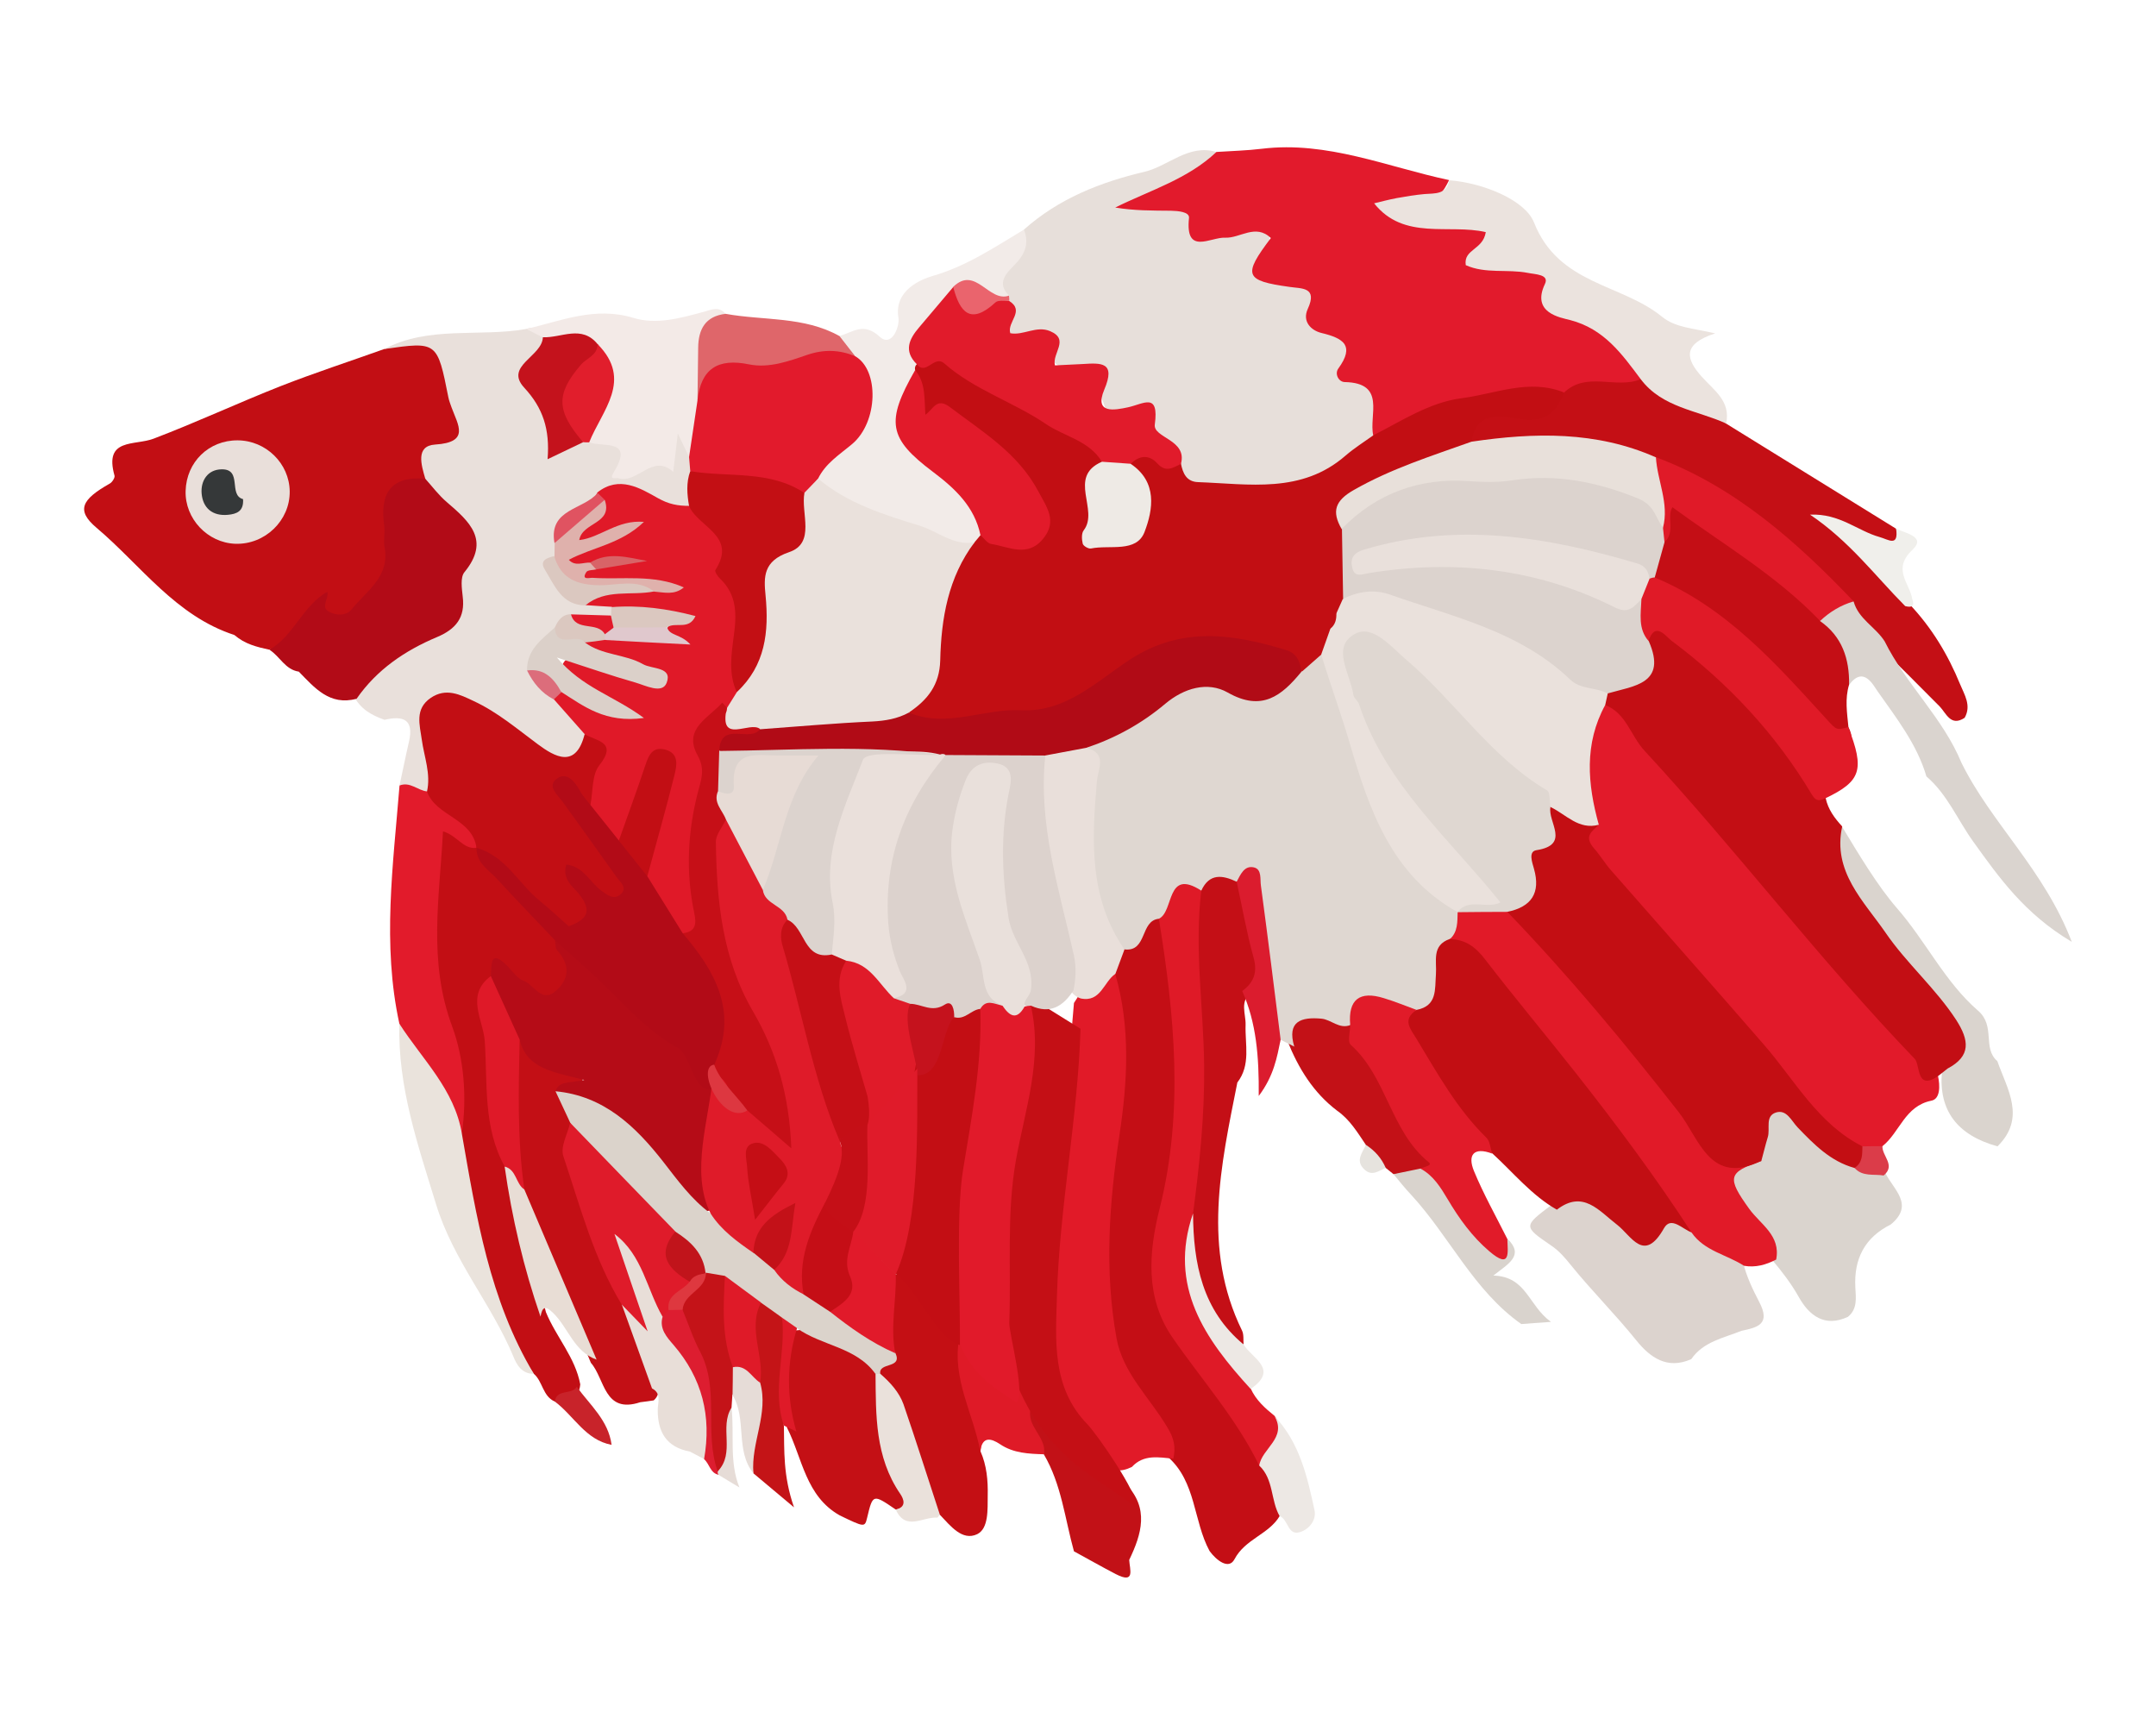 <?xml version="1.0" encoding="utf-8"?>
<!-- Generator: Adobe Illustrator 23.0.1, SVG Export Plug-In . SVG Version: 6.00 Build 0)  -->
<svg version="1.1" id="Layer_1" xmlns="http://www.w3.org/2000/svg" xmlns:xlink="http://www.w3.org/1999/xlink" x="0px" y="0px"
	 viewBox="0 0 1280 1024" style="enable-background:new 0 0 1280 1024;" xml:space="preserve">
<style type="text/css">
	.st0{fill:#E7DFDA;}
	.st1{fill:#E21A2C;}
	.st2{fill:#C20E14;}
	.st3{fill:#E9E0DB;}
	.st4{fill:#C40E15;}
	.st5{fill:#C40F15;}
	.st6{fill:#B20B17;}
	.st7{fill:#DF1A27;}
	.st8{fill:#EBE3DE;}
	.st9{fill:#F2EBE8;}
	.st10{fill:#DCD3CE;}
	.st11{fill:#DAD4CE;}
	.st12{fill:#C30F15;}
	.st13{fill:#F3EAE7;}
	.st14{fill:#C40F16;}
	.st15{fill:#E21B2B;}
	.st16{fill:#C41015;}
	.st17{fill:#DAD4CF;}
	.st18{fill:#EAE3DC;}
	.st19{fill:#C31117;}
	.st20{fill:#C21117;}
	.st21{fill:#E8DED8;}
	.st22{fill:#DF666A;}
	.st23{fill:#D9D3CD;}
	.st24{fill:#EAE1DB;}
	.st25{fill:#EDE8E4;}
	.st26{fill:#F0EFEB;}
	.st27{fill:#DD1D30;}
	.st28{fill:#C8232A;}
	.st29{fill:#E6DCD7;}
	.st30{fill:#E6E3DE;}
	.st31{fill:#C20E13;}
	.st32{fill:#E11B2B;}
	.st33{fill:#EA646D;}
	.st34{fill:#E9DFDA;}
	.st35{fill:#E01928;}
	.st36{fill:#C30F14;}
	.st37{fill:#DBD0C9;}
	.st38{fill:#C4121C;}
	.st39{fill:#DFB1AC;}
	.st40{fill:#E11E2C;}
	.st41{fill:#DBC8C0;}
	.st42{fill:#E05361;}
	.st43{fill:#E2192A;}
	.st44{fill:#DC6D7B;}
	.st45{fill:#DFD7D1;}
	.st46{fill:#E11A28;}
	.st47{fill:#C30E14;}
	.st48{fill:#E01A27;}
	.st49{fill:#E8E0DA;}
	.st50{fill:#E01A28;}
	.st51{fill:#B50C17;}
	.st52{fill:#DF1928;}
	.st53{fill:#E8DDD5;}
	.st54{fill:#EAE1DC;}
	.st55{fill:#E21A2A;}
	.st56{fill:#C30E13;}
	.st57{fill:#DB3C49;}
	.st58{fill:#DBD3CB;}
	.st59{fill:#DF1B2A;}
	.st60{fill:#DB1C2E;}
	.st61{fill:#E11B29;}
	.st62{fill:#DF1A28;}
	.st63{fill:#C40F14;}
	.st64{fill:#C41318;}
	.st65{fill:#C41417;}
	.st66{fill:#DE383F;}
	.st67{fill:#B10B16;}
	.st68{fill:#EEEAE5;}
	.st69{fill:#353839;}
	.st70{fill:#C60F17;}
	.st71{fill:#E0C8CD;}
	.st72{fill:#D86367;}
	.st73{fill:#DCD2CD;}
	.st74{fill:#DF1B29;}
	.st75{fill:#DD3740;}
	.st76{fill:#E11A2A;}
	.st77{fill:#C50E16;}
	.st78{fill:#C31118;}
	.st79{fill:#C1141B;}
	.st80{fill:#EAE0DB;}
	.st81{fill:#E7DBD5;}
	.st82{fill:#E01B29;}
	.st83{fill:#C5121D;}
	.st84{fill:#C50F16;}
	.st85{fill:#C50E15;}
	.st86{fill:#E01B2A;}
	.st87{fill:#C50F17;}
</style>
<g>
	<path class="st0" d="M607.9,136.3c20.5-18.3,45.2-28.1,71.5-34.3c14.4-3.4,26.1-16.7,42.8-11.8c-9.6,19.8-28.6,24.4-45.1,29.4
		c11.5-1.3,25.6-3.1,34.7,11.5c5.5,8.9,13.6,4.4,20.9,3.3c20.6-3.1,22.7-1.6,20.1,19c-1.2,9.8,4.6,10.6,10.9,11.3
		c10.9,1.3,18.8,5.3,19.4,17.7c0.3,6.2,6.8,8.7,9.2,13c10.7,19.4,31.6,34.6,26.4,60.9c-0.4,2.1-1.2,4-2.2,5.9
		c-27.2,32.3-63.3,35-101.5,30.3c-7.9-1-14.5-4.9-18-12.7c-7.8-16.4-11.8-36.6-36.9-34.8c-1.3,0.1-3.6-0.6-3.7-1.5
		c-3.7-17.8-20.2-20.4-31.9-29.2c-6.8-5.1-10.9-11.7-20.9-13.1c-10.6-1.5-5.6-12.6-7.8-19.3c-0.6-1.8-1.2-3.6-1.9-5.3
		c-4.9-6.8-3.8-13.1,1.9-18.7C601.8,151.9,604.2,143.7,607.9,136.3z"/>
	<path class="st1" d="M815.3,258.5c-2.8-12,8-31.2-17-31.7c-3.6-0.1-6.1-4.9-3.7-8.1c9.8-13.5,3-17.9-9.9-21
		c-6.4-1.5-11.7-6.9-8.3-14.3c6.1-13.2-3.8-12-10.9-13.1c-26.5-3.7-27.8-6.8-11-29c-9.1-8.7-18.3,0.2-27.1-0.2
		c-8.6-0.5-23.9,10.8-21.5-11.7c0.4-3.7-6.6-4.2-10.7-4.3c-10.9-0.1-21.8,0-33.1-1.9c20.8-10.3,43.1-16.9,60.1-33
		c9-0.6,18.1-0.8,27-1.9c38.9-4.7,74.4,10.8,111.1,18.6c-6.4,13.8-14.1,16.5-38.7,13.6c14.5,8.5,14.5,8.3,42.9,10.6
		c10.3,0.8,22.5-0.3,18,17.3c-2.3,9,6.3,7.6,11.2,7.6c14.2,0,26,1.8,30,19.1c1.7,7.4,10.5,11,17.7,13.7
		c16.9,6.2,26.8,19.1,34.5,34.3c-4.5,9.7-13.8,8.4-21.7,8.7c-9.8,0.4-19.4,1.8-28.9,4c-33.1,1.4-66,3.1-95,22.1
		C825.7,261.2,820.6,263.5,815.3,258.5z"/>
	<path class="st2" d="M139.3,377c-35-11.3-55.6-41.4-82-63.7c-12.3-10.4-8.8-16.8,7.8-26.2c1.5-0.8,3.2-3.5,2.9-4.7
		c-6.4-22.6,11.9-17.7,23.2-22c25.5-9.7,50.3-21.3,75.7-31.3c20.2-7.9,40.8-14.6,61.2-21.9c5.5-1.1,10.5-4.1,16-5.1
		c14.6-2.7,24.9,1.7,26.9,18.2c0.9,7.7,1.7,15.4,3.9,22.8c3.3,11.1,3.8,20.9-9.7,25.8c-7,2.5-8,9.3-10.2,15.1
		c-18.3,8-23.7,22.2-21.7,41.5c1.8,16.9-8.4,29.1-20.7,38.7c-11.7,9.1-20.4,4.7-23.3-10.5c0.7-2.7,1.7-5.3,3.3-7.6
		c3.3-5.1,8.2-8.9,12.9-14.4c-12.7,12.7-24.5,24.6-35.6,37.1c-9.2,10.5-16.2,10.2-25.5-0.1c-18.1-20-38.3-37.8-49.7-49.2
		c10.1,8.9,26.6,26.7,44.4,43.2c4,3.7,8.1,8.2,3.8,14.5c-0.3,0.4-1.1,0.6-1.7,0.5C140.6,377.7,140,377.3,139.3,377z"/>
	<path class="st3" d="M252.5,284.2c-2.4-8.2-5.9-19.5,5.8-20.3c20.9-1.3,13.6-11.6,9.8-22c-0.7-2-1.5-4-1.9-6
		c-6.6-33.2-6.6-33.2-38.1-28.7c26.7-14,56.3-7,84.3-11.9c4.7-1.8,7.6,0.7,10.2,4.2c-0.3,2.2,7,50.5,7.3,53.4
		c1.4,11.7,8.8,7.8,15.4,6.2c1.9-0.4,3.9-0.6,5.9-0.6c14,0.8,25.5,3.8,19.5,21.9c17.2-9.6,27.9-18.3,31.7-26.8
		c8.3,3.7,8.2,12.1,10.9,18.6c0.8,3.1,1.3,6.2,1.5,9.3c0.2,6.5,0.2,13-3.3,18.9c-7.4,7-14.9,3.9-22.6,0.6c-9.4-4-18.8-8.3-29.3-4.5
		c-10.1,7.3-24.7,10.1-26.4,26c0,2.9-0.6,5.6-1.6,8.3c-3.5,14.8,4.8,20.9,17.6,23.6c5,0.7,10.2,1,14.3,4.6c0.9,2,0.9,3.9,0,5.9
		c-5.9,5-13.3,3.9-20.1,4.8c-4.7,0.3-8.5,2.6-11.8,5.9c-5.1,7-12.9,12.2-13.2,22c3.5,6.7,9.8,10.7,14.8,16
		c6.8,7.4,15.5,13.5,17.1,24.6c-6.5,16.3-14,19.2-29.7,9.7c-13.1-7.9-25-17.7-38.5-25.1c-6.8-3.7-14.2-7.4-21.5-1.9
		c-6.5,4.9-5.2,12.4-4.2,19.3c1.5,9.6,4.4,19.2-1.2,28.5c-6.8,5-12.4,1.4-18-2.5c1.9-8.6,3.6-17.3,5.6-25.9
		c3.1-13.3-3.5-15.6-14.5-13c-7.7-2.7-14.5-6.5-18.3-14.3c5.9-19.8,23.8-26.4,39.2-35.5c26.2-15.5,32.9-53.3,12.9-75.7
		C257.5,296.8,251.4,292.4,252.5,284.2z"/>
	<path class="st4" d="M759.7,900c-6.5,10.9-20.4,13.5-26.8,25.6c-3.4,6.5-10.9,0.5-14.8-4.9c-9.7-17.9-7.9-41-24.7-55.8
		c-3-8.6-6.5-17.2-12.1-24.3c-33.5-42.2-32.8-91.2-26-140.2c5.5-39.8,7.3-79.3,3.5-119.1c-0.4-7.3,1.7-13.9,6.1-19.7
		c9.2-3.9,9.1-22.8,25.2-15.7c9.1,11.9,8.5,26.6,9.7,40.2c3.8,41,6.9,82.4-3.3,122.9c-9.8,38.9-7.8,73.9,21.9,105.2
		c13.7,14.4,24.5,32.2,32.4,51.1C757.7,875.8,764.3,886.5,759.7,900z"/>
	<path class="st5" d="M928.4,233.2c13.4-13.1,31-2,45.6-8.1c17.5,7.6,36.4,12.6,50.7,26.3c33.6,20.8,67.3,41.6,100.9,62.4
		c5.7,11.5-2.4,11-9.3,9.9c-12.7-2.1-22.6-10.2-30.8-15.1c17.3,12.7,35.4,28.7,48.1,50c13.2,13.9,22.9,30,30.1,47.6
		c2.6,6.3,6.8,12.6,2.7,19.9c-8.3,5.5-11-2.8-14.8-6.7c-11.8-11.9-23.7-23.8-35.6-35.6c-7.5-7.8-15.3-15.3-20.4-25
		c-34.1-35.1-71-66.4-117.7-84c-33.1-12.5-67.5-11-101.8-9c-11.1-6.7-8.6-12.9,1.2-17.9c8.9-4.5,18.6-5.6,28.5-5.1
		C914.9,243.3,921.2,237.1,928.4,233.2z"/>
	<path class="st2" d="M329.4,832c-7.3-3.2-7.1-11.9-12.5-16.5c-20.8-29.4-36.5-60.9-39.5-97.4c-1.3-16-10.3-30.5-8.7-47
		c2.7-29.3-6.4-56.9-12.6-84.8c-5.9-26.5-3-53,0.1-79.5c2.1-18.2,4.8-19.3,22.5-9.9c1.9,1.1,3.6,2.4,5.2,3.9
		c14,21.1,36.7,34.5,49.8,56.5c1.8,4.5,4.6,8.7,5.9,13.4c2.4,8.3-0.8,15.1-7,20.5c-6.6,5.7-12.6,1.1-19.3-0.8
		c-6.7-1.9-9.4-17.1-19.8-6.3c-6.8,11.4-1,23.2-0.3,34.5c1.5,24,2.5,48.2,9.9,71.5c7.2,29.6,13.4,59.4,21,88.8
		c6,14.7,17.4,26.8,20.4,42.9C343.7,831.4,336,830.9,329.4,832z"/>
	<path class="st6" d="M252.5,284.2c4.2,4.7,8,9.8,12.8,13.9c13.4,11.5,26,22.6,10.4,41.6c-2.5,3.1-1.5,9.6-1,14.4
		c1.6,12.5-4.1,19.4-15.3,24.1c-19,8-35.7,19.3-47.7,36.6c-16,4.3-24.9-6.5-34.3-16.1c-8.1-1.2-11.2-9-17.3-12.9
		c9.1-13.8,15.8-30,34.3-34.4c0.8,3.9-3.9,8.8,0.5,11.5c4.2,2.6,10.7,2.8,13.7-1c8.8-11,23.1-19.5,19.7-37.2
		c-0.8-4.1,0.4-8.5-0.2-12.6C225.4,293.1,231.8,282.4,252.5,284.2z"/>
	<path class="st7" d="M747.6,870c-13.5-27.8-34.1-50.8-51.5-76c-16.3-23.6-14.2-50.6-7.6-76.7c14.4-57.5,8.8-114.7-0.5-172
		c-1.3-10.9,3.5-18.7,13.4-22.4c6.7-2.5,11.7,1,14.1,7.8c4.2,56.7,8.3,113.3,1.8,170.1c-0.6,5.6-0.1,11.3-2.5,16.5
		c-8.6,26.4-6.5,51.5,9.4,74.9c6.9,10.2,16.3,19,18.3,32c3.1,6.9,8.5,11.7,14.2,16.3C767.8,854.9,757.7,862.5,747.6,870z"/>
	<path class="st8" d="M1024.8,251.4c-17.3-7.9-38-9.4-50.7-26.3c-11.2-14.9-21.6-29.8-41.9-35.1c-5.8-1.5-23.2-4.2-15-21.4
		c2.8-5.8-5.9-5.7-10.1-6.6c-12.2-2.4-25.1,0.7-36.9-4.6c-1.4-9.6,10.2-8.9,11.9-19.6c-21.8-5.1-48.6,5.2-66.3-17.1
		c3.8-0.9,8.6-2.2,13.4-3.1c5.5-1,11-1.9,16.5-2.4c6.3-0.5,13,0.4,14.7-8.2c20.4,1.6,45,11.8,50.3,25c14.6,37.1,51.9,36.3,76,56
		c8,6.5,17.8,6.7,31.6,9.9c-20.1,6.5-17.1,15.5-8,25.7C1017.4,231.6,1027.7,238.1,1024.8,251.4z"/>
	<path class="st9" d="M607.9,136.3c3.4,8.6,0.4,15-6,21.4c-4.6,4.6-10.3,10.5-2.9,17.7c-9.9,8.5-19.4-5.6-29.2-0.5
		c-11.5,11.8-26.4,21.6-22.1,41.7c-0.1,2-0.4,3.9-1,5.8c-14.7,33.5-14.6,33.3,14.6,57.3c12,9.9,23.6,20.3,23.8,37.8
		c-0.6,3.2-2.3,5.7-5,7.5c-15.7,5-27.6-6.6-41.4-9.8c-16.2-3.8-30.9-12.6-46.3-19.2c-5.4-2.3-10.2-4.8-10-11.7
		c1.8-11.2,11.2-16.7,18.2-24.1c13.4-14.2,15-30.4,4.8-45.9c-3-4.6-9.4-7.7-7-14.9c7.9-2,14.1-8.5,23.9,0.5
		c7.2,6.6,11.9-6.2,11.1-11.2c-2.8-16.6,13.8-22.9,20-24.8C573.7,158.1,590.4,146.8,607.9,136.3z"/>
	<path class="st10" d="M1033.9,790c-10.7,4.3-22.6,6.4-29.8,16.8c-14.3,6.4-24.5-1-32.7-11.2c-12.3-15.3-26.3-29.2-38.7-44.5
		c-3.5-4.4-7.1-8.6-11.9-11.8c-16.5-11.3-16.4-11.4,0.3-24c12.6-11,24.7-6.4,35.5,2.5c10.5,8.7,19.4,18,34,6.6
		c4.4-3.4,10.6,0.2,15.3,3.5c8.5,8.8,22.4,10.4,29,21.7c2,8.2,5.7,15.9,9.5,23.2C1051.5,786.2,1043.3,788,1033.9,790z"/>
	<path class="st11" d="M1122.5,726.9c-15.4,7.7-21.9,20.3-21,37.3c0.3,6.1,1.4,12.8-4.4,17.5c-13.9,6.5-23.1-0.9-29.2-11.8
		c-4.5-8-9.9-15-15.7-21.9c-4.7-9.4-10.2-18.2-16.4-26.7c-13.8-19.2-13.1-23,4.6-37.5c13-32.6,13-32.7,40.7-8
		c6.3,5.6,13.2,10.1,20.9,13.3c5.6,2.8,12.2,3.2,17.3,7.2C1124,706.1,1136.9,715.1,1122.5,726.9z"/>
	<path class="st12" d="M388.1,831.3c-2.7,0.4-5.3,0.8-8,1.1c-21.6,7.1-20.9-13.9-29.3-23.4c-13.9-34.3-33.5-66.2-42.2-102.6
		c-7.4-28.7-9-57.7-3.1-86.8c2.3-3.5,5.5-4.5,8.3-1.2c6.3,7.6,13.7,12.5,23.5,15c14.7,3.7,8.1,10.3,1.1,16.2
		c-1.4,7.3,4.7,13.2,3.6,20.3c-5.3,27.6,11,50,18.4,74.4c3.4,11.2,9,22,14.8,32.4c4.5,15.6,12.3,30.1,15.8,46.1
		C391.3,826.1,390.7,829.1,388.1,831.3z"/>
	<path class="st13" d="M409.1,271.3c-2-4.1-4-8.3-6.7-14c-1,8.6-1.8,15.7-2.7,22.8c-12.3-11.2-21.1,7.2-32.5,3.8
		c-1.8-0.5-5.9,1.5-2.7-3.8c12.1-19.8-6.4-14.5-14.7-17.5c-2.4-6.5-0.2-12.6,3.2-17.6c9-13.6,7.6-25.7-3.2-37.3
		c-8.5-4.9-19.6-0.1-27.5-7.4c-3.3-1.7-6.6-3.3-9.8-5c20.8-4.9,40.9-13.5,63.5-6.6c13.7,4.2,28.2,0.1,41.8-3.6
		c5-1.4,9.1-3.4,13.1,1.3c-13.6,15.4-11.8,34.1-11.1,52.5C418.9,250.6,421.2,263.3,409.1,271.3z"/>
	<path class="st14" d="M708.3,720.3c3.9-29.1,6.9-58.3,6.6-87.8c-0.4-34.6-5.9-69.1-1.7-103.8c4.3-16.4,13.2-13.6,23.4-5.7
		c6.6,21.6,21.6,42.4,6.3,66.1c-7.1,5.3-3.2,12.7-3.4,19.3c-0.4,11.6,3.2,23.7-4.9,34.2c-9.8,49.3-21,98.6,2.8,147.3
		c1.1,2.3,0.7,5.4,0.9,8.1c-11,2.5-14.6-6.3-18.7-13.2C708,764.8,704.3,743.2,708.3,720.3z"/>
	<path class="st15" d="M282.9,503.3c-8,1-11.4-7.3-19.9-9.8c-2,39.1-9,76.8,5.4,115.7c7.1,19.1,8.9,42.1,5.8,63.8
		c-0.7-0.1-1.9,0-2-0.3c-9.3-23-28.5-40.6-35.1-65c-10.3-47.1-3.7-94.3,0.1-141.4c6.3-2.5,10.8,3,16.4,3.5
		C266.2,478.4,285,481.7,282.9,503.3z"/>
	<path class="st16" d="M531.8,896.1c-13.6-9.3-13.6-9.3-17,4.9c-1.4,5.7-1.5,5.7-16.2-1.4c-20.3-11.4-22.2-33.9-31.3-52
		c-4.8-19.6-9.2-39.2,3.7-57.7c22.5-2.8,39.7,6.3,52.8,24.1c2.8,23,1,46.8,13,68.2C539.3,886.9,542.2,894.7,531.8,896.1z"/>
	<path class="st17" d="M1100.5,357.1c2.9,10.4,13,15.1,18.4,23.6c12.7,25.6,34.6,45.4,45.6,72.1c17.7,35.9,49.1,63.4,65.5,106.3
		c-28-16.6-43.2-38.2-58.5-59.5c-9.3-12.9-15.4-28.1-27.8-38.7c-5.6-19.1-17.8-34.6-28.9-50.4c-2.6-3.6-8.3-15.5-16.9-4.1
		c-7.4-12.4-13.5-25.5-19.4-38.6C1083.8,360,1088.2,350.2,1100.5,357.1z"/>
	<path class="st11" d="M1093.6,490.7c10.1,16.8,21.3,35.4,32.6,48.4c17.2,19.7,28.6,44,48.2,60.9c10.5,9.1,2.4,22.2,11.4,29.9
		c5.9,16.8,17.2,33.7,0.1,50.6c-23.9-6.6-35-21.3-33-44.2c16.5-22.3-0.4-37.1-13.1-50.9c-17.7-19.3-33.9-39.4-45.9-62.6
		C1088.4,512.7,1080.8,501.3,1093.6,490.7z"/>
	<path class="st18" d="M237.1,607.7c13.5,21.1,32.8,39,37.1,65.3c8.6,49.2,16.4,98.6,42.7,142.5c-7,0.2-10.2-5.4-12.1-10.2
		c-13-31.3-35.8-57.1-46-90.7C248,679.4,236.1,645.1,237.1,607.7z"/>
	<path class="st19" d="M810.9,679.6c-5-7.4-9.6-15.1-17.1-20.3c-14.1-10.7-23-25.2-29.5-41.5c4.1-20.3,10-22.3,35.7-12.4
		c16.8,24.1,29.6,50.7,46.5,74.8c4.1,5.9,12.6,12-0.9,17.1c-6.1,1.2-12.3,1.4-18.3-0.3c-1.5-1.2-3-2.4-4.6-3.7
		C816.5,690.8,812.1,686.6,810.9,679.6z"/>
	<path class="st20" d="M637.6,920.9c-5.4-19.4-7.4-39.8-17.9-57.6c-4.8-8-14.9-14-9.6-25.7c10.5-8.5,15.2,2.2,20.5,7.1
		c12.7,12,23.1,26.4,37.8,36.2c14,14.4,9.4,29.7,2,45.1c0.3,5.7,3.8,14.5-8,8.4C654.1,930.1,645.9,925.4,637.6,920.9z"/>
	<path class="st21" d="M387.1,824.2c-6-16.7-12-33.3-18-50c1.8-2.2,6.4,1.8,5.4,0c-5.1-10.1-7.2-21.1-10.8-31.7
		c-1.4-4.2-3.9-10.2,2.8-12.5c5.4-1.8,9.5,1.9,12.2,6.1c8.9,14.4,13.2,30.7,19.7,46.2c4,11.3,13.2,19.6,17.5,30.5
		c6.9,17.4,13.4,35.1,2.1,53.3c-2.8-1.5-5.6-2.9-8.4-4.4c-13.8-2.6-19.2-11.4-19.1-24.9C390.5,832.6,392.9,827.2,387.1,824.2z"/>
	<path class="st22" d="M414.1,237.7c0.1-10.4,0.3-20.8,0.4-31.2c0.1-11,4.2-18.8,16.3-20.2c22.6,4.1,46.5,1.4,67.6,13.2
		c3.1,3.9,6.1,7.9,9.2,11.8c-17.1,5.1-34.9,8.2-52.4,9.5C438.8,222.1,423.9,222.4,414.1,237.7z"/>
	<path class="st23" d="M827.3,697c5.3-1.1,10.7-2.2,16-3.3c15.6,2.2,19.4,16.7,27.8,26.5c6.3,7.4,9.3,20.5,23.9,15.2
		c10.1,9.9,0.6,14.7-8.4,21.8c19.8,0.6,20.7,17.8,34.2,27.5c-8.4,0.6-13,0.9-17.6,1.3c-28.3-19.9-42.5-51.8-65.2-76.5
		C834.2,705.5,830.8,701.2,827.3,697z"/>
	<path class="st2" d="M194.3,351.3c-14.6,8.3-19.8,26-34.3,34.4c-7.4-1.6-14.8-3.4-20.7-8.7c1.4-17-15.1-20.9-23.4-30.5
		c-12.8-15-28.2-27.9-40.9-43.2c28.9,13.2,47.4,38.2,69,59.5c9.7,9.6,14.4,12.4,24.9,0.3c14-16.1,28.7-32.3,49.4-46.9
		C215.8,334.7,199.7,339.3,194.3,351.3z"/>
	<path class="st24" d="M531.8,896.1c6.6-1.5,4.8-6.2,2.6-9.4c-14.9-21.8-14.4-46.5-14.6-71.3c2-1.3,4-1.5,6.2-0.5
		c6.4,3.4,11.6,8.5,13.6,15.2c6.7,22.9,20.4,43.9,18.5,69.1c-0.6,0.5-1.1,1.1-1.5,1.7C548,900.2,537.7,909.2,531.8,896.1z"/>
	<path class="st25" d="M747.6,870c1.5-10.2,16.6-16.3,9.1-29.3c14.8,15.6,19.4,35.7,23.7,55.7c1.3,5.9-3.1,11.4-8.6,13.1
		c-7.4,2.3-6.9-7.6-12.1-9.5C754.3,890.6,756.3,878.2,747.6,870z"/>
	<path class="st26" d="M1131.1,359.8c-17.8-17.9-33-38.5-56.5-54.3c17.6-0.8,28.3,9.7,41.3,13.3c5.1,1.4,11.4,6.2,9.8-5
		c5.4,2.8,18,4.7,9.8,12.5c-12.4,11.6-1.8,19.7-0.2,29.3C1136.9,359.9,1135,360.8,1131.1,359.8z"/>
	<path class="st25" d="M708.3,720.3c0.2,29.7,5.5,57.5,30,77.8c4.8,8.2,21.4,14.6,4.2,26.4C715.4,794.9,693.4,763.6,708.3,720.3z"/>
	<path class="st27" d="M418,866.2c4.5-25.4-1-48-18.2-67.9c-3.7-4.3-8.6-9.5-6.4-16.7c0.9-3.3,2.8-5.7,6.3-6.6
		c3.4-0.4,6.5,0.5,9.2,2.7c12.8,16.6,18.1,35.8,18.7,56.4c0.4,11.8,0.3,23.6,1.9,35.4c-0.3,2.3-1.2,4.3-2.7,6
		C421.6,874.6,421.3,869,418,866.2z"/>
	<path class="st28" d="M342.4,823.2c7.9,10.9,18.8,20,20.7,34.5c-15.5-2.9-22.4-17.3-33.7-25.7C330.4,824.2,339.5,828.3,342.4,823.2
		z"/>
	<path class="st29" d="M434.3,835.7c1.8,15.7-1.5,32,4.7,47.3c-4.1-2.5-8.2-4.9-12.3-7.4c-0.5-0.6-0.7-1.3-0.6-2.1
		c4.8-7.1-1.2-14.3,0.2-21.5C427.7,845.7,424.9,837.9,434.3,835.7z"/>
	<path class="st30" d="M810.9,679.6c5.3,3.4,9.3,7.9,11.8,13.7c-4.2,1.7-8.2,5.3-12.8,0.8C804.5,688.9,808.9,684.3,810.9,679.6z"/>
	<path class="st31" d="M578.5,322c1.2-1.4,2.4-2.9,3.6-4.3c10.9-1.9,25.2,10,32.4-4.1c7.3-14.3-4.7-26.2-13.8-34.5
		c-14.2-12.8-24.7-33.8-49.8-29.2c-4.9,0.9-5.7-5.3-6.5-9.3c-1.3-6.9-0.8-13.9-1.1-20.9c-0.3-1.4,0-2.5,1-3.5
		c6.4-5.1,12.6-8.1,20.9-2.8c24.8,15.9,51.3,28.9,76.9,43.5c7,4,16,7.2,14.4,18.3c-6.5,9.1-7.2,19.4-6.2,30.1
		c0.5,5.9-2.9,14.4,7.4,13.7c9.2-0.6,18.8-2.8,18.6-15.5c-0.2-10-4.2-19.1-6.5-28.7c10.6-15.6,20.9-3.1,31.3,0.3
		c1.1,5.8,3.3,10.9,10.2,11.1c30.3,1.1,61.4,7,87.5-15.7c5.2-4.5,11.1-8.2,16.7-12.2c16.9-8.5,33-19.4,52.2-21.9
		c20.2-2.6,40.1-11.8,60.9-3.4c-4.9,12.3-11.4,18.1-27,15.6c-8.3-1.3-25.7-5.5-27.8,13.4c-17.1,16.2-41.2,18.2-60.5,30.1
		c-10.3,6.4-16.3,12.3-11,24.6c1.9,12.2,1.4,24.5,0.8,36.8c-0.7,4.4-2,8.5-5.6,11.4c-8.9,3.2-14.6-1.8-19.9-7.8
		c-10.1-11.7-21.7-22-28.1-28.8c12.1,11.4,27.1,28.3,42.9,44.7c1.1,6.7-1.5,12.4-4.9,17.8c-4.4,4.9-8.8,10-16.6,7.4
		c-40-24.9-78.7-18.7-113.4,8.9c-29.1,23.1-63,19.3-95.7,23.9c-8.7,1.2-17.2,1.1-22.2-8.1c12.1-19.2,16.3-40.5,16.8-62.8
		C556.6,343.4,567.8,332.8,578.5,322z"/>
	<path class="st32" d="M654.2,274.1c-7.7-12.7-22.3-14.9-33.4-22.5c-19.4-13.1-42.4-20.2-60.1-35.8c-6.1-5.4-10.9,7.5-16.4,0.4
		c-8-7.9-4.5-15,1.4-21.9c6.8-8,13.5-16,20.3-24c8.9,11.4,22.2,5.4,33.2,8.4c9.5,6-1.5,12.4,0.6,19.1c7.8,1.5,15.5-4.7,23.7-1.2
		c11.7,5,1,13,2.8,20.3c5.5-0.3,10.9-0.5,16.4-0.8c11.1-0.7,19.9-1.3,12.9,15.2c-6.2,14.7,6.4,12.1,14,10.5c9.4-2,18.6-9.2,16,10.2
		c-1.1,8,19.5,8.9,15.5,23.4c-4.7,2.2-8.9,5.4-14.1-0.4c-4.6-5.1-10.6-4.9-15.7,0.4C665.2,279.2,659.5,279.1,654.2,274.1z"/>
	<path class="st33" d="M599.2,178.6c-2.8,0.2-6.6-0.6-8.2,0.9c-14.8,13.7-21.2,5.9-25.1-9.2c13.3-12.9,21.1,9.4,33.1,5.2
		C599.2,176.5,599.2,177.6,599.2,178.6z"/>
	<path class="st34" d="M141.1,261.4c16.8,0.1,30.7,13.7,30.9,30.3c0.2,17.3-14.7,31.7-32.3,31.1c-16.5-0.6-30-14.9-29.5-31.4
		C110.7,274.2,124,261.3,141.1,261.4z"/>
	<path class="st35" d="M347.1,435.8c-6.1-6.9-12.2-13.8-18.3-20.7c-1.3-4,1.1-5.4,4.4-6.2c10.1,1.1,17.9,7.7,27.1,10.6
		c-6.5-4.7-14.4-7.7-20.5-13.4c-3.5-3.3-8.4-6.7-5.5-12.2c2.6-5,8.4-4.8,13.3-3.8c13.1,2.6,25.5,7.8,39,12.1
		c-10.6-5.3-21.2-8.5-31.5-12.3c-4.6-1.6-12.1-2.4-7.8-10.9c3.5-2.5,7.4-3.3,11.5-3.6c12.3,0.4,24.6-1.2,37,1.9
		c4.7,1.2-1.9-2.8,0.2-4.2c4.1-6.6-1.7-6.3-5.2-7c-9.2-2-19.5,0.8-27.7-5.9c-5.2-0.3-10.4-0.6-15.6-1c8.8-17.4,25.3-10.1,38.7-12.1
		c1.3,0,2.8,0.4,4,0c1.8-0.5,1.4-0.1-0.8-0.2c-12.3-0.4-24.7,1.4-37,0.4c-4.4-0.4-10.9-1.3-9.7-7.7c0.8-4.7,7.1-2.3,10.5-4.3
		c9-1.3,17.8-5.3,27-2c-9.7-3-19,0.4-28.5,2.1c-2.7,0.9-5.5,0.9-8.2,1.3c-4.3,0.7-9.1,0.8-9.8-4.5c-0.5-3.9,3.7-5.8,7.1-6.3
		c9.7-1.7,18.2-6.6,26.9-10.2c-0.1,0-0.6-0.3-1-0.2c-8,2.4-17,13.3-23.7,4.8c-5.8-7.4,8.7-12.4,10.5-20.5c-0.1-2.6-0.2-5.2,1.2-7.5
		c12.9-10.2,25.4-2.5,35.9,3.4c6.5,3.7,12,4.6,18.6,4.6c12.8,8.3,30,13.7,21.9,35c17,23.3,6.4,50.3,10,75.4
		c-0.7,5.7-4.6,8.9-9.2,11.6c-9.6,7.2-15.8,15.6-11,28.6c2.2,6,1,12.4-0.7,18.6c-6.2,22.6-6.4,45.5-3.7,68.6
		c1,8.4,2.3,17.6-10.5,18.5c-14.8-7.3-18.8-22.3-25.3-35.5c1.9-22.1,12.8-42.7,12.9-68.4c-15.6,14.1-11.4,35.5-25.5,46.7
		c-12.9-0.5-15.9-11.3-21-20C342.5,465,358.7,450.4,347.1,435.8z"/>
	<path class="st2" d="M347.1,435.8c6.8,4.2,19.9,4.4,8.7,18.5c-4.5,5.7-3.7,15.7-5.3,23.7c-6.4,2-8.1-4.2-13.2-7.8
		c8.8,14.6,17.6,27.1,27,39.4c5.1,6.7,15.2,15.2,6.2,23.6c-8.8,8.1-16.3-1.8-23.8-7.1c7.2,11.8,10.8,22.8-8.3,26.3
		c-23.6-10.5-36.3-33.5-55.4-49.1c0,0-0.1,0-0.1,0c-2.5-17.6-23.9-18.5-29.4-33.4c2.4-10.6-1.7-20.6-3.1-30.9
		c-1.2-8.7-4.3-18.1,5.3-24.7c9.1-6.2,17.4-2,25.6,1.9c14,6.5,25.7,16.5,38,25.6C329.4,449.3,341.9,456.5,347.1,435.8z"/>
	<path class="st1" d="M414.1,237.7c2-18.9,12.2-25.2,30.6-21.4c11.9,2.4,23.6-1.9,34.7-5.7c9.8-3.3,18.9-3,28.2,0.8
		c14.5,8.1,13.8,39.2-1.7,52.2c-7.5,6.3-15.9,11.5-20.3,20.7c-3.2,3.3-2.5,10.7-10,9.7c-21.4-7.3-45.5-2-65.8-14.3
		c-0.2-2.8-0.5-5.6-0.7-8.4C410.8,260.1,412.4,248.9,414.1,237.7z"/>
	<path class="st36" d="M409.8,279.7c22.7,3.8,47-0.8,67.7,12.9c8.9,15.3,7.9,29.7-6.1,40.9c-10.7,8.5-9,19.6-9.5,30.5
		c-0.8,19.5-4,37.7-24.5,46.8c-5-10.7-3.2-22.2-1.8-33c1.8-13,2.1-24.6-8.2-34.4c-1.4-1.3-3.2-4.2-2.7-5
		c13.2-20.4-10.3-25.5-15.6-38C407.9,293.5,407.3,286.5,409.8,279.7z"/>
	<path class="st37" d="M347.3,381.4c10.3,7.7,23.8,6.8,34.5,12.9c5.3,3,17.6,1.5,14,11c-2.6,6.9-12.5,1.6-18.8-0.2
		c-13.8-3.9-27.5-8.7-46.4-14.8c15.3,18.1,33.1,22.3,51.7,35.9c-23,3.2-35.7-7-49-15.4c-7.3-3.5-13.2-9.2-20.4-12.9
		c-0.2-12.2,8.8-18.4,16.5-25.4C335.7,374.7,343.9,373.3,347.3,381.4z"/>
	<path class="st38" d="M322.3,200.2c10.9,0.5,23-7.6,32.5,4.1c2.9,3.3,2.1,7.2-0.4,9.4c-16.5,14.1-15.1,30.9-8.2,48.8
		c-6.2,3-12.4,5.9-21.1,10.1c1.4-17.8-2.7-30.4-13.9-42.5C299.3,217.2,321.9,211.7,322.3,200.2z"/>
	<path class="st39" d="M359,296.7c5.1,14.5-13.3,13.1-15.1,23.9c12.5-1.4,22.6-12.2,38.4-10.8c-13.7,13.2-30.5,15-44.6,22.5
		c3.8,4.2,8.5,1.4,12.7,1.7c4.1-1.3,5.1,0.3,3.6,4c-2,0.5-5.1,0.3-5.9,1.6c-3.2,5,1.9,3.3,3.6,3.4c17.9,1.2,36.3-2.3,54.3,5.7
		c-5.8,4.8-11.8,2.9-17.6,2.5c-11.5-4.4-23-0.4-34.5,0.1c-14.7,0.7-25.3-3.8-24.7-21.1c0-2.6,0.1-5.2,0.1-7.8
		C334.2,308.1,346.4,302.2,359,296.7z"/>
	<path class="st40" d="M346.2,262.5c-16-18.6-16.3-28.6-1.3-46c3.4-4,9.8-5.5,9.9-12.2c21.2,21.4,2.5,39.4-5,58.3c0,0-1.8,0-1.8,0
		L346.2,262.5z"/>
	<path class="st41" d="M329,330.1c4,13.5,13.7,17.2,27,17.3c10.7,0.1,22.3-4,32.3,3.7c-13.6,2.7-28.7-1.8-40.8,8.3
		c-14.1-0.2-18.2-11.9-24-21.2C320,332.6,324.8,331.2,329,330.1z"/>
	<path class="st41" d="M363,360.4c16.8-1.3,33.2,0.9,49.9,5.3c-3.9,8.7-12,3.2-16.8,6.7c-10,7.1-20.7,4.5-31.4,2.4
		c-3.7-2.5-4-5.8-1.9-9.5C362.9,363.7,362.9,362,363,360.4z"/>
	<path class="st41" d="M347.3,381.4c-4.4-6.1-17.1,4.4-17.9-8.9c1.9-4.2,4.3-7.8,9.6-7.9c6,6.2,17.6,0.5,21.8,10.3
		c0.2,2-0.4,3.7-1.9,5C355.1,380.5,351.2,381,347.3,381.4z"/>
	<path class="st42" d="M359,296.7c-9.9,8.6-19.9,17.1-29.8,25.7c-3.7-20.5,17.4-19.7,25.6-29.8C356.2,293.9,357.6,295.3,359,296.7z"
		/>
	<path class="st43" d="M359.1,376.5c-4.4-7.9-17.3-1.2-20.1-11.8c7.9,0.2,15.8,0.5,23.7,0.7c0.5,2.4,1,4.8,1.6,7.2
		C364.2,376,363.3,378.4,359.1,376.5z"/>
	<path class="st44" d="M312.9,398c10.4-1.4,16,4.9,20.4,12.9c-1.5,1.4-3,2.9-4.5,4.3C321.4,411.4,316.5,405.3,312.9,398z"/>
	<path class="st45" d="M772.8,398.8c3.9-3.4,7.8-6.9,11.7-10.3c12.8,7.7,15.9,22,17.9,34c7.9,47.6,30.6,86.4,64.7,119.4
		c2.9,6.9,0.7,12.9-2.8,18.8c-4.7,7.2-5.8,15.3-6.6,23.7c-0.9,9.5-3.9,17.7-15.4,18.9c-13.9-1.2-29.1-13.2-40.6,5.2
		c-6.6,2.6-11.4-3.3-17.2-3.8c-11.9-1.1-20.6,1.5-16.1,16.6c-2.7-1.4-5.4-2.7-8.1-4.1c-12.5-23.3-9.7-49.6-14.7-74.4
		c-1.6-7.9,0.4-17.6-11.4-19.4c-8.5-4-16.2-5.1-21,5.3c-21.1-13.6-16,12.4-25.2,16.7c-11.2,1.1-6.8,19.7-20.3,18.2
		c-12.6-4-15.2-14.9-18.2-25.9c-6.6-23.9-6.6-48.1-3.8-72.5c0.8-7,1.6-13.9-1-20.7c29.5-18.3,53.3-52.4,96-35.1
		C754.2,415,761,399.2,772.8,398.8z"/>
	<path class="st46" d="M696.6,865.9c-8.7-0.8-17.6-2.7-24.6,4.9c-6.3,3.1-12,3.1-17-2.6c-32.7-33.5-37.1-74.5-32.5-118.5
		c5.4-51.4,10.9-102.8,15.1-154.3c5.6-9.4,12.9-16.4,24.5-17.3c9.2,31.7,7.3,64.3,2.5,95.7c-6.1,40.5-9,80.4-1.7,120.7
		c3.7,20.5,19.6,35.1,29.9,52.4C697.1,853.7,698.1,859,696.6,865.9z"/>
	<path class="st34" d="M662.2,578.1c-7,4.7-8.6,17.1-20.6,14.6c-3.5-1.2-5.8-3.5-7.1-6.9c-4.3-24.9-9.5-49.6-16.1-74
		c-5.7-21.2-6.1-43,1.3-64.2c7.9-5.4,15.9-9.9,25.4-3.7c12.5,3.6,6.8,12.3,6.1,20.1c-3,34.6-4.8,69,16.4,99.6
		C665.8,568.4,664,573.3,662.2,578.1z"/>
	<path class="st47" d="M1156.3,634.3c-1.9,1.5-3.8,3-5.7,4.5c-4.5,9-8.8,6.3-13.9,0.3c-46.8-54.6-93.8-109-139.9-164.1
		c-15.6-18.6-33.7-35.1-45.9-56.5c-0.5-3-0.1-5.9,1.5-8.6c8.3-9,29.8-7.4,22.8-28.6c1.1-9.8,6.7-11.4,14.8-7.9
		c5.8,2.5,11.4,5.8,16,10c29.7,26.9,57.7,55.3,77.9,90.4c1.4,6.7,5.3,11.9,9.8,16.8c-5.9,26.8,12.8,44.3,25.7,63
		c12.5,18.3,29.8,33.1,42,51.9C1169.1,617.5,1170.3,626.9,1156.3,634.3z"/>
	<path class="st4" d="M1080.6,368.7c13.1,9.2,17.4,22.4,17.2,37.7c-2.6,8.4-1.2,16.8-0.4,25.2c2.9,5.8,2.6,9.9-5.4,7.9
		c-4.1-1-6.9-4.6-9.7-7.7c-28.6-31.6-57.9-62.2-95.9-82.8c-2.5-1.3-4.1-3.8-5.5-6.2c-3-7.7,0.1-14.6,2.5-21.6c1-3.3,2.3-6.5,2.8-10
		c1.7-13.1,3.6-19.2,18.5-7.9c19.7,15,41,28.2,60.5,43.8C1072.5,352.9,1078,359.7,1080.6,368.7z"/>
	<path class="st48" d="M982.4,342.8c42.5,17.7,72,51.2,102,84.1c6,6.5,5.8,6.7,12.9,4.7c9.8,25.4,7.7,32.1-13.6,42.3
		c-3.2,1.3-5.3,2.3-8-2.2c-21.5-36.1-49.8-66.3-83.4-91.4c-3.3-2.5-9.8-12-13.7,0.6c-12.8-3.4-8.1-13.7-8.7-21.9
		c0.9-5.5,2.8-10.6,6.5-14.9C978.3,342.2,980.2,341.8,982.4,342.8z"/>
	<path class="st49" d="M796.5,314c-6-10.4-3.9-16.8,7.2-23.1c22.2-12.7,46.1-20.2,69.9-28.7c37.2-5.5,74.1-6.4,109.5,9.3
		c13.5,11.5,5.6,26.4,6.3,40c-0.7,1.4-2.3,2.9-2.7,2.5c-16-17.2-55.9-27.3-83-23.5c-11.9,1.7-23.6,2.7-35.6,0.9
		c-23.1-3.3-41.5,9.1-60.6,18.9C804,312.1,801.5,316.4,796.5,314z"/>
	<path class="st50" d="M987.3,313.3c3.8-14.5-3.4-27.9-4.2-41.9c47.1,17.6,83.4,50,117.4,85.6c-7.6,2.2-14.2,6.2-19.9,11.6
		c-25.8-26.9-57.9-45.7-87.7-67.5c-3.6,5.8,2,14.8-4.7,20.7C985.4,319.3,984.9,316.5,987.3,313.3z"/>
	<path class="st51" d="M329.8,647.8c2-6.1,7.8-4.8,17.1-6.7c-18.2-4.8-34.1-6.4-38.4-23.9c-10.6-10.4-19.4-21.5-17.1-37.7
		c0.6-6.7-0.8-16.8,10.1-5.8c2.9,3,5.6,7.1,9.1,8.4c6.5,2.2,10.9,13.9,19.7,5.9c7.9-7.2,8-15.6,0.5-23.8c-1.2-1.3-0.9-4-1.3-6
		c10.4-2.4,14.7,6.3,20.4,11.7c16.8,15.6,33,31.8,50.4,46.7c1.6,1.2,3.1,2.5,4.5,3.8c7.6,9,18.6,15.4,21.3,28.1
		c-0.2,23.2-8.7,46.1-2.8,69.6c-12.5,4.1-18.1-6.2-23.1-13.2C381.8,679.3,357.8,661.3,329.8,647.8z"/>
	<path class="st52" d="M291.4,579.4c5.7,12.6,11.4,25.2,17.1,37.7c-0.6,29.7-1.5,59.4,2.8,88.9c-9.5,0.3-9-8.1-11.7-13.6
		c-12.9-23.3-10.1-49.4-11.8-74.3C287,605.6,276.1,590.8,291.4,579.4z"/>
	<path class="st53" d="M299.6,692.5c7.1,1.8,6.5,10.2,11.7,13.6c14.3,33.7,28.6,67.3,42.9,101c-13.5-4.7-16.8-19-25.9-27.8
		c-4.8-4.7-6.4-3.2-7.4,2.3C310.9,752.6,303.9,722.8,299.6,692.5z"/>
	<path class="st6" d="M401.1,621.4c-20.6-12.1-35.5-30.9-53-46.6c-6.2-5.6-12.5-11.1-18.7-16.7c-11.4-12.1-23-24-34.3-36.3
		c-5-5.5-12.4-9.5-12.2-18.5c17.3,4.8,24.9,21.2,37.6,31.5c5.9,4.8,11.4,10,17.1,15c25.2,14.7,42.2,38.1,62.2,58.4
		C403.4,611.7,405.1,616.6,401.1,621.4z"/>
	<path class="st54" d="M437.5,410.8c16.9-15.8,19.1-35.7,17-57.4c-1.1-10.9-1.4-20.4,13.9-25.6c16.1-5.4,6.9-23.1,9.2-35.3
		c2.7-2.8,5.4-5.6,8.1-8.4c17.5,14.8,39.3,21.5,60.4,28c10.7,3.3,20.1,12.1,32.5,9.8c-15.7,20.8-19.8,45.2-20.4,70.2
		c-0.4,14.4-7.4,23.3-18.4,30.7c-2.7,8.1-9.8,9.4-16.8,10.2c-23.7,2.5-47.2,6.4-71.2,4.5c-22.6-2.1-22.9-2.4-20.1-17.4
		C433.6,417.1,435.5,414,437.5,410.8z"/>
	<path class="st55" d="M543.3,219.7c6.4,7.6,5.4,17,6.1,26.5c4.6-3.1,6.6-10.6,14.6-4.5c19.4,14.7,40.3,27.2,52.4,49.9
		c5.1,9.6,11.5,17.7,2.9,28.2c-9.3,11.4-20.4,4.7-30.9,3.1c-2.3-0.4-4.2-3.4-6.3-5.2c-3.5-16.9-15.1-27.7-28.1-37.5
		C527.4,260.2,525.7,250.5,543.3,219.7z"/>
	<path class="st31" d="M841,599.5c12.4-2.4,10.8-12.2,11.5-21.1c0.6-7.8-2.7-17.2,8.2-21c10.4-5.4,17.3,0.3,23.4,7.7
		c39.2,47.2,78.7,94.2,111,146.5c3.8,6.2,16.6,8.6,9.2,20c-5.4-1.9-12.2-9.9-16.4-2.5c-11.9,21.1-19.3,4.5-27.9-2.1
		c-10.7-8.2-20.1-20.9-35.7-8.9c-15-8.5-25.8-22-38.3-33.4c-21.7-17.8-36-41.3-49.3-65.5C832.8,612.4,826.4,603.2,841,599.5z"/>
	<path class="st46" d="M1004.3,731.7c-21.4-33-44.9-64.5-69.2-95.3c-17.7-22.4-36.1-44.4-53.5-67c-5.6-7.3-11.7-11.8-20.8-11.9
		c4.8-4.4,4.4-10.3,4.6-16.1c0.8-0.8,1.6-1.6,2.3-2.4c8.4-4.1,17.1-3.3,25.8-1.2c14.5,4.5,21.1,17.8,30.6,27.7
		c33.3,34.8,63,72.6,91.2,111.7c7.4,10.2,6.8,10.5,17.2,8.1c5-1.1,9.7-0.2,13.3,3.9c-20,6.7-20.7,9.8-7.3,28.4
		c6.7,9.3,18.8,15.7,16,30.1c-6,3.1-12.2,4.9-19.1,3.7C1025.1,744.7,1011.9,742.7,1004.3,731.7z"/>
	<path class="st56" d="M1045.7,689.1c-30.6,15-36.8-13.2-48.9-28.7c-32.3-41.3-65.7-81.5-102-119.2c6.8-9,10.6-18.1,10.7-30.3
		c0.1-11.5,13.9-19.7,13.5-32.9c12.2-2.2,20,7.5,30,11.1c3.6,3.2-5.4,4.5,0.8,11.9c52,61.4,106.2,120.8,158.7,181.8
		c-0.1,5.3,1.1,11.4-7.6,10.5c-14.1-3.9-23.9-13.9-33.6-24c-3.7-3.8-6.5-10.9-12.9-8.9c-6.7,2.1-3.3,9.7-4.9,14.7
		C1048.1,679.7,1047,684.4,1045.7,689.1z"/>
	<path class="st57" d="M1101,693.3c4.9-3.1,4.6-8,4.7-12.9c4-3.4,7.9-3.6,11.9-0.1c-0.4,5.9,8.1,11.4,0.7,17.5
		C1112.5,696.8,1105.8,698.7,1101,693.3z"/>
	<path class="st58" d="M329.8,647.8c28.7,2.7,47.5,20.8,64,41.9c8.5,10.9,16.6,22.2,27.9,30.5c12.5,2,17.4,14.1,26.9,20.1
		c3.8,3.8,8.2,7,12.8,9.9c6.4,4.8,11.5,11.2,18.6,15.3c5.3,3.6,10.8,7,16.3,10.3c12.1,9.8,27.5,15.4,37.4,28.1
		c1.1,8.5-3.9,11.2-11.2,11.6l-1.4,0.1c0,0-1.4-0.1-1.4-0.1c-11.5-16-31.9-16.5-46.6-27.1c-4.1,0.8-7.1-1.4-10.2-3.5
		c-4.4-3.1-9-6-13.5-9c-6.9-4.2-12.8-9.9-20-13.5c-3.5-1.1-7-2-10.4-3.5c-1.7-0.9-3-2.2-4.2-3.7c-4.7-8.1-9.5-16.1-16.8-22.2
		c-23.2-19.2-46.6-38.2-59.5-66.6C335.6,660.2,332.7,654,329.8,647.8z"/>
	<path class="st59" d="M338.5,666.5c20.8,21.5,41.6,43.1,62.5,64.6c-1.2,11.3,3.5,20.8,9.7,29.7c-0.1,9.3-9.5,11-13.7,17
		c-1.2,1.3-2.4,2.6-3.6,3.9c-9.5-16.4-11.9-36.7-28.6-49.2c6.1,17.8,12.1,35.7,19.7,57.8c-7.3-7.5-11.3-11.7-15.4-15.9
		c-16.6-27.3-24.6-58.1-34.6-87.9C332.5,680.8,337,673.1,338.5,666.5z"/>
	<path class="st60" d="M734.2,523.4c2.3-4.2,4.5-9.8,10.2-8.5c4.9,1.1,3.6,7.1,4.2,10.9c4.1,30.5,7.9,61,11.7,91.4
		c-2.2,10.6-4,21.4-13,33.4c0.2-23.4-1.4-43.5-9.8-62.3c6.9-5.1,9.2-11,6.7-20C740.1,553.6,737.5,538.4,734.2,523.4z"/>
	<path class="st61" d="M841,599.5c-8.8,5.9-3.6,11.2,0.1,17.4c12.4,20.5,24,41.5,41.4,58.5c2.1,2.1,2.3,6.2,3.4,9.4
		c-10.9-4.1-14.8,0.7-10.8,10.4c5.7,13.8,13.1,26.9,19.8,40.3c0.2,7.9,2.2,18.3-10.7,7.3c-10.2-8.7-17.9-19.4-24.6-30.7
		c-4.3-7.2-8.6-14.3-16.3-18.4c2-1.1,7.5-1.7,4.9-3.8c-22.7-18.4-24.8-50.5-46.3-69.7c-2-1.8-0.3-7.8-0.3-11.8
		c-1.3-15.2,5.7-20.3,19.9-15.9C828.2,594.5,834.6,597.2,841,599.5z"/>
	<path class="st62" d="M464.3,782.2c3,2.1,5.9,4.1,8.9,6.2c-6.2,20.4-6.4,40.9-0.4,61.4c-2.4-1.2-4.9-2.3-7.3-3.5
		C450.4,825.2,457.2,803.7,464.3,782.2z"/>
	<path class="st55" d="M1117.6,680.4c-4,0-7.9,0-11.9,0.1c-26.5-13.4-40.1-39.3-58.6-60.5c-30-34.6-60.4-68.8-90.6-103.3
		c-3.6-4.1-6.6-9.1-9.9-12.8c-6.7-7.6-1.4-10.2,2.5-14.3c-17.1-29.1-15.9-51.7,3.8-71.1c12.5,4.7,15.2,18.2,23.3,27
		c55.1,59.6,104.3,124.6,160.6,183.1c3.3,3.5,0.7,19.2,13.8,10.2c1.2,5.7,1.4,13.6-4,14.6C1130.8,656.6,1127.9,672.2,1117.6,680.4z"
		/>
	<path class="st63" d="M522.6,815.5c-1.1-7.1,13.4-2.8,9-12.3c-10.8-15.5-6.8-31.1-0.7-46.9c22,3.9,32.7,20,41.4,38.4
		c1,22.6,13.1,43.6,9.8,66.8c3.7,8.4,4.5,17.3,4.3,26.3c-0.1,8.3,0.6,19.5-6.2,22.9c-8.9,4.3-16-5-22.2-11.5
		c-7.2-21.9-14.1-43.8-21.6-65.6C533.8,826.4,528.5,820.6,522.6,815.5z"/>
	<path class="st7" d="M582,861.6c-4.1-22.4-17-43.2-12.5-67.3c21.6,6.2,34.8,21.2,42.5,41.6c-3.1,10.8,9.6,17,7.8,27.4
		c-9.1-0.3-18.1-0.6-26.1-6C588.3,853.7,583.1,852.5,582,861.6z"/>
	<path class="st64" d="M419.1,755.5c3.8,0.6,7.5,1.3,11.3,1.9c8.1,17.4,4,36.8,9,54.7c0.5,5.9,0,11.5-4.6,16c-0.2,2.5-0.3,5-0.5,7.5
		c-7.4,11.6,2.4,26.9-8.2,37.8c-8.3-23,1.4-48.6-10.5-71.1c-4.2-7.9-6.9-16.5-10.4-24.8C401.3,764.8,415.3,763.3,419.1,755.5z"/>
	<path class="st65" d="M464.3,782.2c2.4,21.3-6.2,42.8,1.1,64.1c0.3,14.7-0.6,29.5,6,48.5c-10.7-9-17.4-14.6-24.1-20.2
		c-5.2-17.6,1.6-35.2-0.5-52.8c-0.2-11.1-2.7-22.1-2.3-33.2c0.2-5.7-3.7-14.4,7.3-15.3C456,776.2,460.1,779.2,464.3,782.2z"/>
	<path class="st29" d="M451.3,820.8c5.2,18.4-5.6,35.6-4,53.8c-11-13.7-3.7-32.2-12.4-46.5c0.1-5.5,0.2-11,0.2-16.5
		C445.8,805.3,447.7,814.5,451.3,820.8z"/>
	<path class="st66" d="M419.1,755.5c0.1,10.3-13.2,12.2-13.8,22c-2.8,0.1-5.6,0.1-8.4,0.2c-1.3-9.7,8.3-11.2,12.5-16.8
		c-0.1-7.8,4.3-6.9,9.4-5L419.1,755.5z"/>
	<path class="st10" d="M987.3,313.3c0.3,2.9,0.6,5.7,0.9,8.6c-1.9,7-3.9,14-5.8,20.9c-1.1,0-2.1,0.3-3.1,0.7
		c-53.2-16.2-106.6-30.7-163.9-11.2c20.8,3.6,39.9-3.8,59.6-1.2c26,3.5,50.9,9.5,75.1,19c8,3.1,16.3,3.5,24.4,5.6
		c-0.3,8.7-2.2,17.6,4.4,25c11,25.3-8.9,26.4-24.3,30.9c-9.4,3.2-17.9,1-25.4-5c-38.8-30.4-83.5-45.3-131.8-51.2
		c-0.2-13.9-0.5-27.7-0.7-41.6c20.6-21.1,46.2-30.2,75-28.2c9.1,0.6,17.3,0.9,26.4-0.5c25.8-4,50.4,1,74.9,11
		C982.5,300.3,982.9,307.5,987.3,313.3z"/>
	<path class="st54" d="M797.2,355.6c9.1-4.6,18.8-6,28.4-2.5c37.2,13.1,76.7,21.6,106.6,50.3c6.3,6.1,15.3,4.4,22.3,8.3
		c-0.5,2.3-1,4.5-1.5,6.8c-12.6,23.1-10.5,47-3.8,71.1c-12,3.2-19.4-6.1-28.6-10.5c-34.7-24.9-61.2-58.4-92.7-86.8
		c-5.6-5-11.8-13.1-19.6-8.3c-8,4.9-3.1,14.2-0.9,21.2c11.7,36,32.6,66.3,58.4,93.5c11,11.5,20.7,23.9,30.9,36.6
		c-10.9,8-22.5-0.1-31.5,6.2c0,0,0.1-0.1,0.1-0.1c-39.3-21.8-52.6-61.4-64-100.3c-5.2-17.7-11.6-35-16.9-52.6
		c1.8-5.1,3.6-10.1,5.4-15.2c1.6-2.9,0.2-7,3.6-9.2C794.7,361.2,796,358.4,797.2,355.6z"/>
	<path class="st67" d="M451.3,432.9c22.2-1.6,44.3-3.6,66.5-4.6c7.8-0.4,15-1.6,21.8-5.3c22.4,9.4,44.3-2.5,66.6-1.4
		c26.7,1.3,44.8-17.1,64.7-30.1c30.5-19.9,61.2-15.2,92.7-5.6c6.3,1.9,8.4,7,9,12.9c-11.7,14.3-23.5,23.8-43.7,12.3
		c-12-6.8-26-2.6-37,6.6c-14,11.8-29.6,20.4-46.9,26.2c-8.2,1.5-16.4,3.1-24.6,4.6c-18.2,11.3-38.2,3.8-57.3,5.5
		c-2.6-0.3-5.2-0.8-7.7-1.4c-32-5.4-64.2-0.8-96.3-2.5c-10.4-0.6-21.1,1.7-31-3.3c-6.6-7.6-4.4-12,5.1-13
		C439.3,433.2,445.4,434.4,451.3,432.9z"/>
	<path class="st68" d="M654.2,274.1c5.7,0.4,11.4,0.8,17,1.2c16.1,10.7,13.4,27.2,8.3,40.5c-4.8,12.5-20.7,7.5-31.8,9.8
		c-1.5,0.3-4.6-1.5-4.9-2.9c-0.6-2.5-0.8-6.1,0.6-7.9C652.7,302.7,633.5,283.1,654.2,274.1z"/>
	<path class="st31" d="M793.4,364c0.1,3.6-0.6,6.9-3.6,9.2c-21.2-17.1-38.9-37.4-55.5-58.9C758.7,325.9,771.5,350.2,793.4,364z"/>
	<path class="st69" d="M144.3,296.3c0.5,7.3-3.9,8.8-8.9,9.3c-9.3,0.9-15-4.1-15.7-12.7c-0.6-7.4,3.5-14.2,11.9-14.3
		C144.1,278.4,135.4,293.9,144.3,296.3z"/>
	<path class="st6" d="M401.1,621.4c-4.9-18.4-22.3-26.2-33.3-39.4c-9.4-11.2-20-21.5-30.1-32.2c10.9-3.9,14.3-9.1,5.7-19.5
		c-3.4-4.1-9.8-8.4-7.2-17.1c10.2,1.1,14,10.5,20.8,15.5c3.5,2.6,7.3,5.6,11.2,2.4c4.8-4,0-7.4-2.2-10.5c-10.4-14.7-21-29.3-31.5-44
		c-3-4.3-9.7-9.6-4.5-13.9c6.1-5.1,11.1,0.9,14.4,6.9c1.6,3,4.1,5.5,6.1,8.2c5.6,7,11.2,14,16.8,21c11.7,2.2,13.4,12.5,16.9,21.2
		c7,11.3,14,22.5,21,33.8c31.9,20.1,33.5,59.4,19.7,92C411.1,652.1,410.6,624,401.1,621.4L401.1,621.4z"/>
	<path class="st70" d="M423,638c-0.6-1.3,1.5-6.9,1.8-7.7c13.2-30.5-0.5-54.1-19.5-76.3c7.6-0.9,8.3-5.2,6.9-11.9
		c-5.3-24.9-3.9-49.8,2.8-74.3c1.9-6.8,3.2-12.1-0.9-19.5c-8.7-15.7,6.7-22.1,14.7-31.2c0.9,1,1.9,2,2.8,3
		c-5.3,22.6,13.7,7.5,19.7,12.7c-6,8.3-23.5-5.2-24.3,12.9c5.9,6.4,4.4,14.6,5,22.2c-0.2,6.5,1.9,12.9,1.7,19.4
		c-5.8,36.9-1.7,72.3,16.1,105.5c10.9,20.4,19.6,41.7,22.8,64.8c1.1,7.9,10.1,22.2,0.1,27.1c-8.6,4.2-17.7-9.2-23.5-13.8
		c-2.7-2.2-5.1-4.8-7.5-7.3C435.1,654.7,419.7,652.3,423,638z"/>
	<path class="st2" d="M384.3,520.2c-5.6-7.1-11.3-14.1-16.9-21.2c5.3-15,10.8-29.9,15.8-44.9c1.9-5.8,4.2-10.9,11.4-9.2
		c8.8,2.1,7.2,9.6,5.8,15.3C395.4,480.3,389.7,500.2,384.3,520.2z"/>
	<path class="st71" d="M359.1,376.5c1.8-1.3,3.5-2.6,5.3-4c10.6,0,21.2,0,31.7-0.1c1.3,5.1,8,3.8,13.8,10.2
		c-19.7-1-35.3-1.8-50.9-2.7C359,378.8,359.1,377.6,359.1,376.5z"/>
	<path class="st72" d="M353.9,338c-1.2-1.3-2.4-2.7-3.6-4c10.9-6.7,22.4-3.1,33.9-1C374.1,334.7,364,336.3,353.9,338z"/>
	<path class="st5" d="M675.3,895.7c-21.5-18.5-59.1-29.5-76.9-89.2c-0.9-2.8-3-5.1-3.2-8.1c-3.3-47.2-4.4-94.4,8.5-140.6
		c4.9-17.5,2.9-35.4,4.5-53c0.4-4.3,2.7-8.2,6.4-10.4c0.1-0.1,0.2-0.1,0.4-0.2c11.8,7.3,14.7,9.2,26.5,16.5
		c-1.6,53.2-12.5,105.6-14,158.7c-0.7,25.8-3.4,54.1,18.1,76.1C651,851.1,675.6,886,675.3,895.7z"/>
	<path class="st73" d="M637.3,587.9c-6.1,9.5-13.8,14.3-25.2,9.1c-2.1,0.7-3.8,0.2-5.2-1.5c-1.1-14.9-7.3-28.4-11.2-42.5
		c-7-25.2-8.4-51.2-3-77.2c1.1-5.2,2.6-12.5-4.6-14.3c-6.6-1.6-9.7,4.6-11.7,9.9c-7.5,19.7-8.6,40.7-2.1,60
		c7.1,21.2,12.5,43,22,63.4c-2.3,5.4-7.6,6.5-12.1,8.7c-5.6,2.2-11.2,4.8-17.5,3c-9.1-4.2-19.4-2.5-28.6-6.1
		c-4.1-1.6-7.4-3.9-7.7-8.9c-7.9-30-12.3-60.3-3.8-90.9c5.8-21.1,14.5-40.8,35-52.4c19.7,0.1,39.4,0.2,59,0.3
		c-4.4,41,8.3,79.6,17,118.8C639.1,574.4,638.7,581,637.3,587.9z"/>
	<path class="st3" d="M974.4,355.8c-4.4,4.3-7.4,8.9-15.6,4.8c-46.3-23.2-95.3-28.6-146.1-20.4c-4.2,0.7-8.5,2.9-9.9-3.3
		c-1.3-5.7,1-8.8,6.9-10.6c55.2-16.6,108.9-7.7,162.4,8.2c4.8,1.4,6.6,4.7,7.2,9.1C977.7,347.6,976.1,351.7,974.4,355.8z"/>
	<path class="st74" d="M443.7,659.2c7.7,6.6,15.4,13.2,26.1,22.5c-1.2-31.9-9-57.7-22.8-81.4c-18.2-31.3-21.5-65.5-22-100.4
		c-0.1-4.4,3.8-8.8,5.9-13.2c15.7,8,15.3,26.8,25.9,38.2c3.6,8.2,14.3,11.9,14,22.5c-1.5,10.7,0.7,20.8,3.8,31
		c9,30.1,18.1,60.3,25.4,90.9c0.2,2,0,4-0.5,6c-1.6,3.2,0.4,7.1,2.9,9.5c4.2,4.2,0,8.4,0,12.7c0,2.7-10.6,14.5-10.6,17.3
		c-5.6,17.7-8.6,36-14.6,53.6c-7-3.5-13-8-17.5-14.5c-3.4-9.7,7.7-17.1,4.1-27c-8.5,2.7-9.3,12.9-16.4,16.9
		c-9.6-6.6-19.1-13.4-25.5-23.4c-12.4-24.6-0.6-56.7,1.2-81.2C434.1,636.3,433.5,660.4,443.7,659.2z"/>
	<path class="st75" d="M443.7,659.2c-14.9,9.2-30.9-26-19.7-27.2C427.5,642,437.8,650.9,443.7,659.2z"/>
	<path class="st45" d="M865.2,541.5c6.9-8.8,17.4-1.6,25.6-5.8c-30.2-37.7-68.2-69.9-84-117.8c-0.6-1.9-3-3.4-3.3-5.3
		c-1.7-12.5-13.5-28.4,0.9-36.3c10.6-5.8,21.3,7.5,30.9,15.7c28.8,24.6,49.8,57.5,83.2,77.2c1.9,1.1,1.4,6.5,2,9.9
		c-1.8,8.8,12.2,22.4-8.4,25.6c-4.8,0.8-2.5,7.1-1.4,11c4.1,14.4-1.5,22.7-15.9,25.6C885,541.3,875.1,541.4,865.2,541.5z"/>
	<path class="st76" d="M523.5,748c2.8,2.7,5.5,5.5,8.3,8.2c0.5,15.7-3.4,31.4-0.3,47.1c-14.2-6.2-26.7-15.1-38.8-24.7
		c3.3-9.6,7.6-18.8,5.7-29.7c-1.2-6.9,1.6-13.5,7.3-18.4C517.6,730.4,524,735.7,523.5,748z"/>
	<path class="st77" d="M506.6,731.2c-1.1,8.7-6.3,16.6-2,26.3c5,11.1-4.2,16.1-11.8,21.2c-5.2-3.4-10.5-6.9-15.7-10.3
		c-3.8-20,3.7-37.4,12.7-54.4C501.2,714.1,507.4,719.2,506.6,731.2z"/>
	<path class="st62" d="M451.3,820.8c-5.3-3.3-8.1-10.9-16.2-9.2c-6.7-17.6-5.7-35.9-4.7-54.2c7.1,5.3,14.3,10.5,21.4,15.8
		C443.7,789,454,805,451.3,820.8z"/>
	<path class="st78" d="M447.3,743.6c0.5-15.1,10.3-22.4,24.9-29.5c-2.7,15.6-1.4,29.5-12.6,39.7C455.5,750.4,451.4,747,447.3,743.6z
		"/>
	<path class="st79" d="M418.9,755.9c-3.7,0.6-7.4,1.2-9.4,5c-12.3-7.3-20.3-15.7-8.6-29.8C410.2,737,417.7,744.1,418.9,755.9z"/>
	<path class="st76" d="M582,598.9c3.5-6.1,8.4-2.8,13-2c4.5-0.8,8.9-0.6,13.2,0.6c1.3-0.3,2.5-0.5,3.8-0.5c7.3,31.6-3.5,61.7-8.9,92
		c-5.6,32.1-2.7,64.1-3.9,96.2c-0.2,6.1,9.8,42.3,4.3,47.3c-11.9-7.9-38-21.1-38-59c-9.8-15.4-8.1-32.9-5.3-49
		c6.2-34.4,9.1-69.2,14.5-103.7C576.1,613,577.6,605.5,582,598.9z"/>
	<path class="st47" d="M582,598.9c1.1,32.2-5.1,64-10.2,95.3c-4.4,26.5-1.6,77.9-1.9,104.3c-14.3-4.4-26.3-34.4-38-42.2
		c-4.3-3.9-7.2-16.9-6.4-23.2c7.4-31,12.9-62.3,14.7-94.2c3.7-13,17.2-19.1,21.8-31.5c1.1-1.7,2.6-2.9,4.5-3.6
		C572.8,605.7,576.5,599.4,582,598.9z"/>
	<path class="st80" d="M561.5,448.2c-24.5,28.9-36.9,61.7-34.1,100.1c0.8,10.1,3.2,19,6.8,28.2c1.9,4.8,9.5,13.4-3.5,16
		c-12.3-3.7-19.7-15.4-31.8-19.5c-3.7-2.5-7-5.4-8.4-9.9c-5.6-36.1-1.8-71,11.7-105.1c3.4-8.6,7-12.7,16.3-11.8
		c13.2,1.2,26.5-1.8,39.6,1.7C559.4,447.4,560.4,447.4,561.5,448.2z"/>
	<path class="st10" d="M558.2,448.1c-16,0.7-43.6-3-45.9,3c-10.2,26.7-24.2,54.3-18,84.6c2.2,10.7,0.4,20.6-0.5,30.8
		c-20.4,8-22.3-7.7-26.3-20.6c-1.6-8.6-13.4-8.7-14.6-17.6c0.1-28,10.6-52.9,23.5-77.1c-4.9,2.4-10.3,2.7-15.5,2.4
		c-10.4-0.6-19-0.2-21.4,13.4c-1.2,7.1-6.9,11-13.2,2.6c0.2-7.9,0.5-15.9,0.7-23.8C470.8,445.4,514.6,442,558.2,448.1z"/>
	<path class="st81" d="M426.3,469.6c4.1,1.9,9.8,3,9.4-2.9c-1.6-22.5,13.9-18.1,26.8-18.2c7.5,0,15,0,23.4,0
		c-20.3,23.7-21.8,53.8-33,79.8c-7.3-13.9-14.6-27.8-21.9-41.8C429,481,423.2,476.5,426.3,469.6z"/>
	<path class="st3" d="M608.3,597.5c-4.8,8.6-9.1,5.5-13.2-0.6c-13-4.8-10.1-17.5-13.4-27.1c-8.6-24.9-19.8-49-16.3-76.7
		c1.4-10.6,4.1-20.5,8-30.2c3.5-8.6,10.1-11.4,18.6-9.7c10.4,2,8.3,11,7,17c-5.1,25-4.2,49.6-0.2,74.8c2.4,14.9,15.4,25.7,13.3,42.2
		C611.6,591.6,607.5,593.4,608.3,597.5z"/>
	<path class="st82" d="M502.4,570.3c14.2,1.4,19.4,14.1,28.3,22.3c3.2,1.1,6.4,2.2,9.7,3.3c5.1,9.4,3.5,19.7,3.7,29.8
		c0.5,16.9-13.2,44.3-29,46.4c-12.6-21.2-19.1-64.1-20.7-88.5C493.9,577.8,496.1,572.5,502.4,570.3z"/>
	<path class="st83" d="M544.6,638.3c-0.2-10-9.4-32.4-4.2-42.4c6.8,0,12.8,5.5,20.6,0.4c4.5-2.9,5.6,3.4,5.5,7.5
		c0,0-0.8,0.8-0.8,0.8C558.7,613.4,559.5,638.9,544.6,638.3z"/>
	<path class="st84" d="M502.4,570.3c-7.2,11.2-3.2,22.7-0.5,33.8c3.9,15.8,8.7,31.3,13.2,46.9c4.1,25.3-6.4,22.2-17,25.3
		c-15.2-35.6-22.4-77.7-33.4-114.5c-1.5-4.9-1.9-11.2,2.8-15.8c10.7,4.5,9.3,24.3,26.3,20.6C496.7,567.8,499.6,569.1,502.4,570.3z"
		/>
	<path class="st85" d="M448.3,724.1c-2.4-15-4.3-22.9-4.7-30.9c-0.2-5-3.2-12.9,3.8-14.6c6.3-1.6,11.3,4.9,15.5,9.1
		c3.7,3.7,7.2,9,2.3,14.9C460.4,708.4,455.9,714.4,448.3,724.1z"/>
	<path class="st86" d="M515,667.8c9.9-11.2,19.8-22.3,29.6-33.5c-0.2,34.6,1.7,89.9-12.8,122.2c-7.1-5.5-18.2-19.8-25.3-25.3
		C508.3,713.9,506,683.7,515,667.8z"/>
	<path class="st87" d="M515,667.8c-0.8,17.3,3.7,47.9-8.4,63.4c-5.3-3.1-18.9-12.7-16.9-16.9c8.4-16.9,12.7-29.5,8.4-38
		C504,673.9,507.7,667.2,515,667.8z"/>
</g>
</svg>
